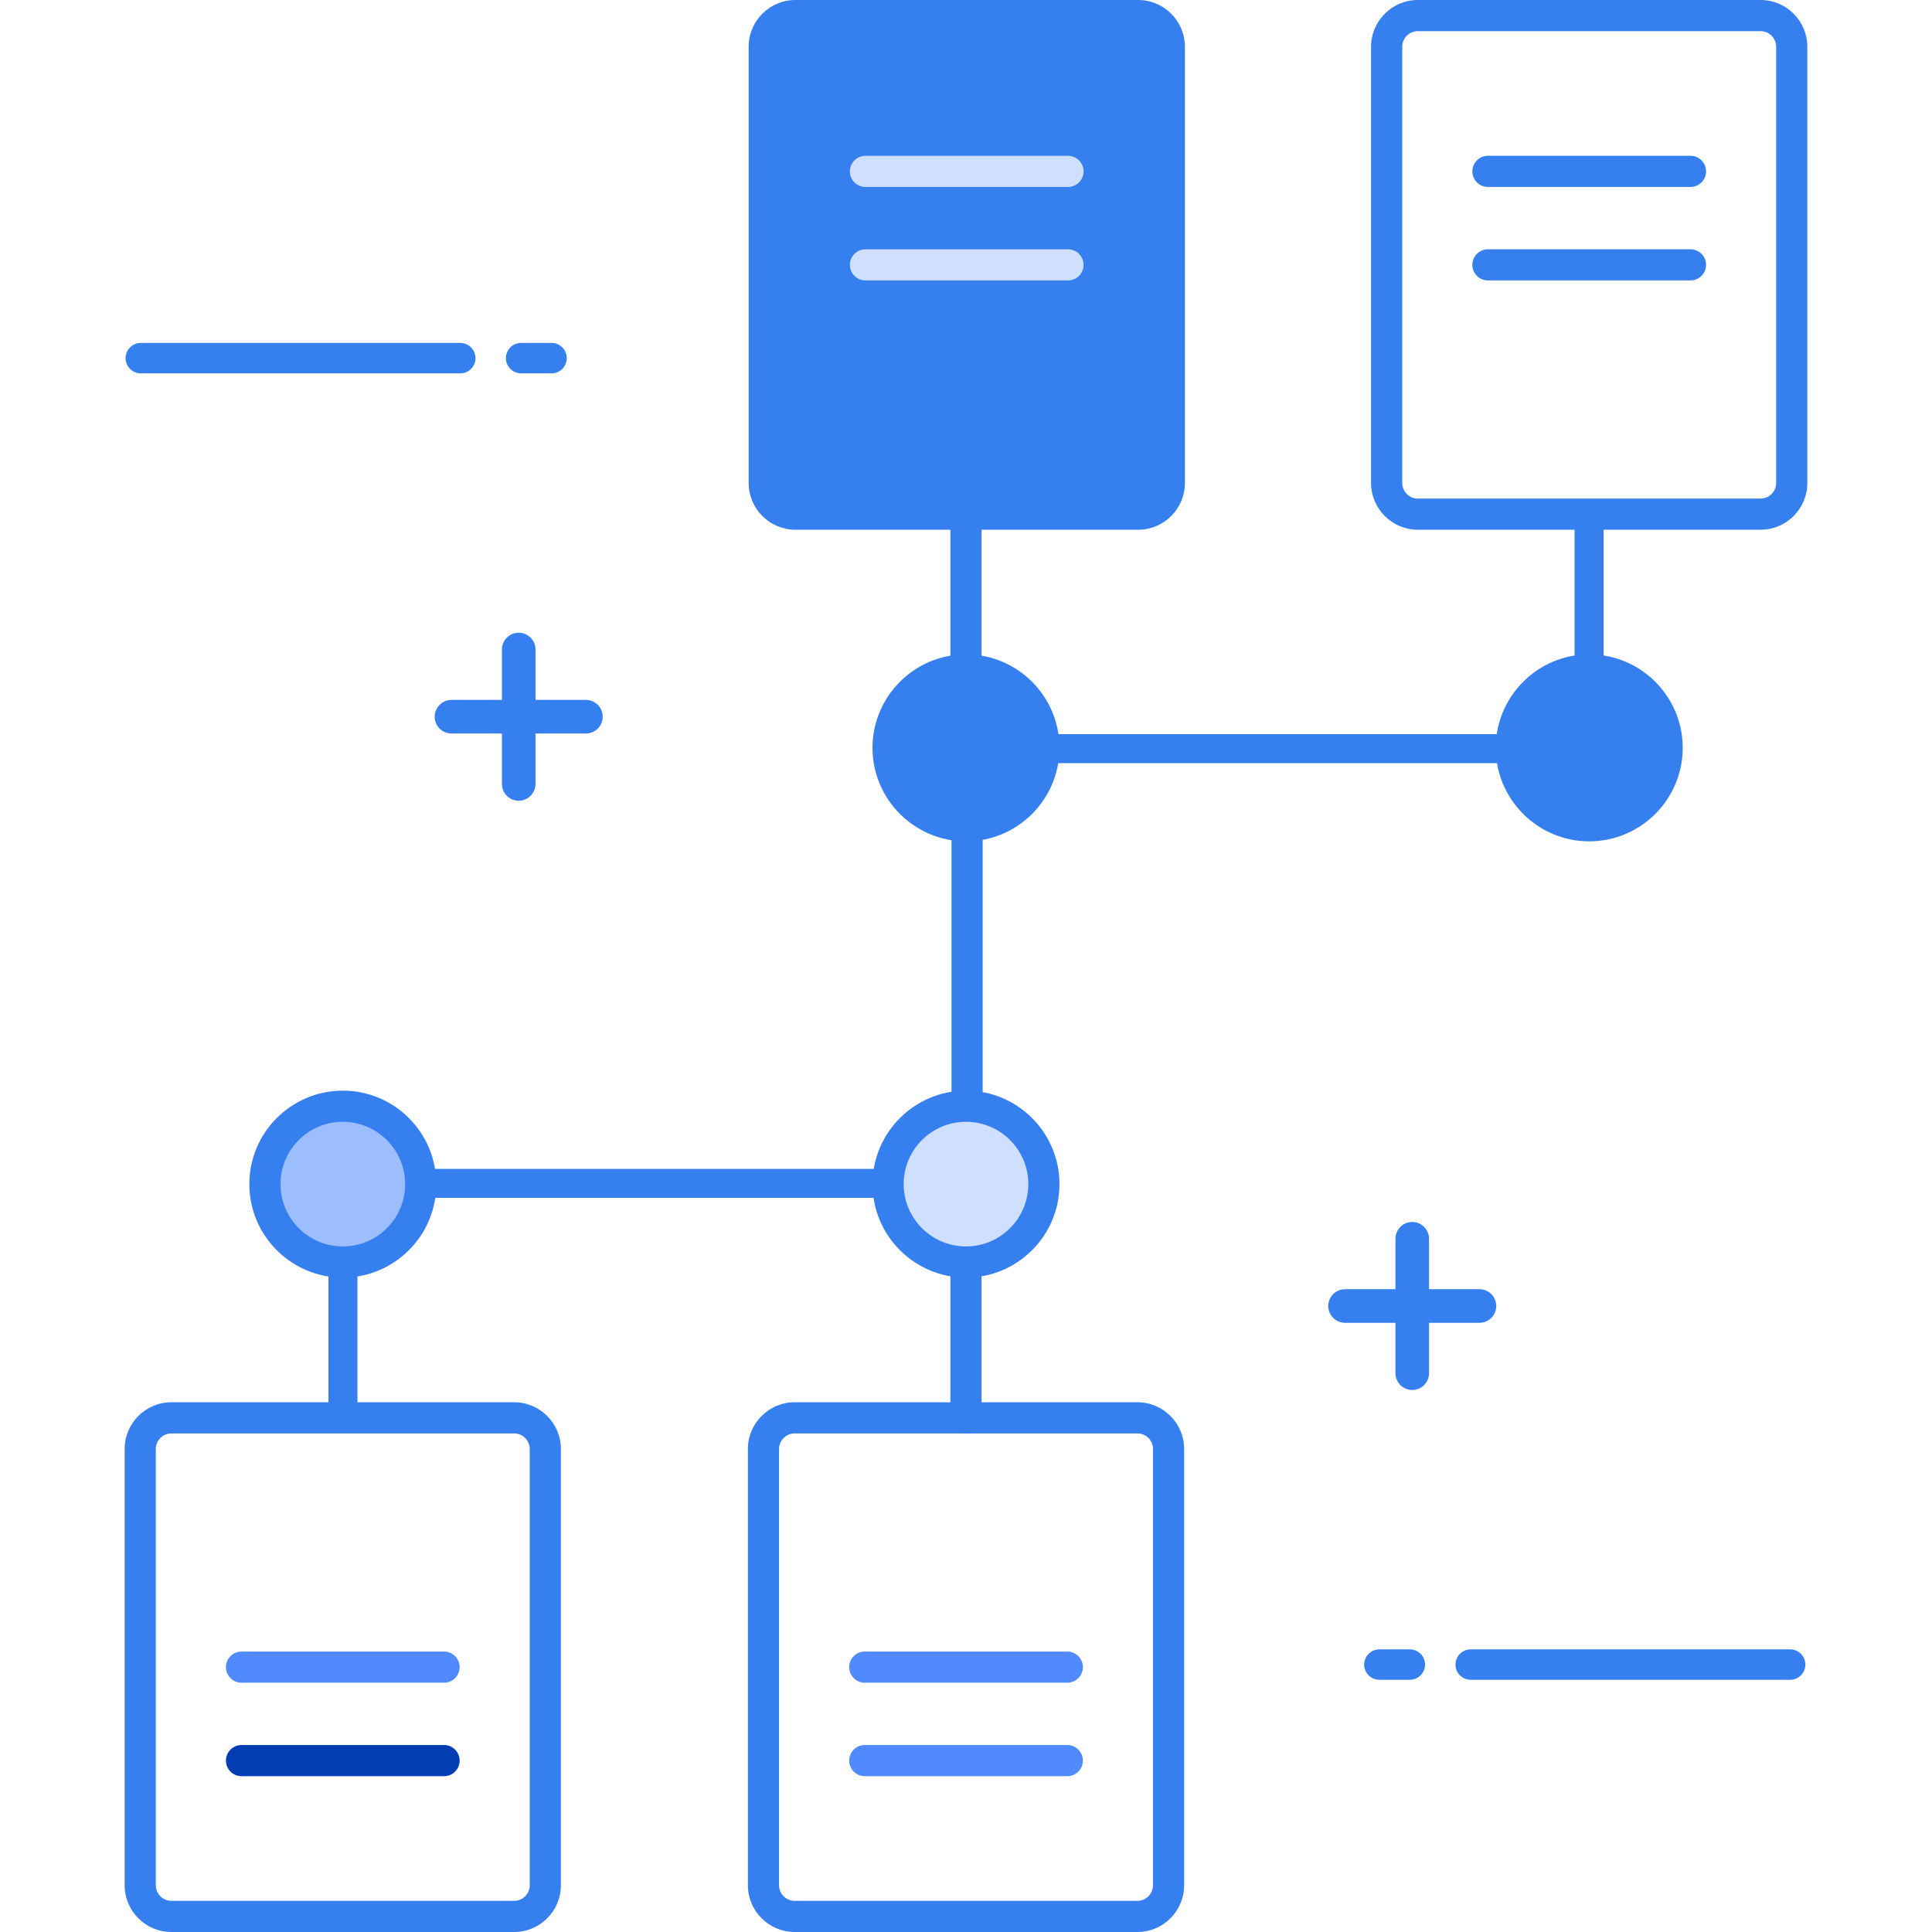<svg width="400" height="400" viewBox="0 0 400 400" fill="none" xmlns="http://www.w3.org/2000/svg">
    <g clip-path="url(#clip0)">
        <path d="M241.193 14C241.193 8.477 236.716 4 231.193 4H169.193C163.671 4 159.193 8.477 159.193 14V96C159.193 101.523 163.671 106 169.193 106H231.193C236.716 106 241.193 101.523 241.193 96V14Z" fill="#367FEE" />
        <path fill-rule="evenodd" clip-rule="evenodd" d="M74 248H200C201.657 248 203 246.657 203 245C203 243.343 201.657 242 200 242H71.5C69.567 242 68 243.567 68 245.5V293C68 294.657 69.343 296 71 296C72.657 296 74 294.657 74 293V248Z" fill="#367FEE" />
        <path fill-rule="evenodd" clip-rule="evenodd" d="M326 152H200C198.343 152 197 153.343 197 155C197 156.657 198.343 158 200 158H328.5C330.433 158 332 156.433 332 154.5V107C332 105.343 330.657 104 329 104C327.343 104 326 105.343 326 107V152Z" fill="#367FEE" />
        <path d="M200.225 248.385C202.006 248.385 203.451 246.94 203.451 245.16V154.837C203.451 153.056 202.006 151.611 200.225 151.611C198.445 151.611 197 153.056 197 154.837V245.16C197 246.94 198.445 248.385 200.225 248.385Z" fill="#367FEE" />
        <path d="M293.542 109.677H364.51C369.846 109.677 374.188 105.335 374.188 100V9.677C374.188 4.342 369.846 0 364.51 0H293.542C288.207 0 283.865 4.342 283.865 9.677V100C283.865 105.335 288.207 109.677 293.542 109.677ZM364.51 6.452C366.291 6.452 367.736 7.903 367.736 9.677V100C367.736 101.774 366.291 103.226 364.51 103.226H293.542C291.762 103.226 290.317 101.774 290.317 100V9.677C290.317 7.903 291.762 6.452 293.542 6.452H364.51Z" fill="#367FEE" />
        <path d="M308.061 38.71H349.997C351.777 38.71 353.223 37.265 353.223 35.485C353.223 33.704 351.777 32.259 349.997 32.259H308.061C306.281 32.259 304.836 33.704 304.836 35.485C304.836 37.265 306.281 38.71 308.061 38.71Z" fill="#367FEE" />
        <path d="M308.061 58.063H349.997C351.777 58.063 353.223 56.618 353.223 54.837C353.223 53.056 351.777 51.611 349.997 51.611H308.061C306.281 51.611 304.836 53.056 304.836 54.837C304.836 56.618 306.281 58.063 308.061 58.063Z" fill="#367FEE" />
        <path d="M329.037 170.97C320.129 170.97 312.908 163.749 312.908 154.841C312.908 145.933 320.129 138.712 329.037 138.712C337.945 138.712 345.166 145.933 345.166 154.841C345.166 163.749 337.945 170.97 329.037 170.97Z" fill="#367FEE" />
        <path d="M329.034 174.191C339.705 174.191 348.389 165.507 348.389 154.836C348.389 144.165 339.705 135.481 329.034 135.481C318.363 135.481 309.679 144.165 309.679 154.836C309.679 165.507 318.363 174.191 329.034 174.191ZM329.034 141.933C336.15 141.933 341.937 147.72 341.937 154.836C341.937 161.952 336.15 167.74 329.034 167.74C321.918 167.74 316.131 161.952 316.131 154.836C316.131 147.72 321.918 141.933 329.034 141.933Z" fill="#367FEE" />
        <path d="M199.997 158.061C201.777 158.061 203.223 156.616 203.223 154.836V106.448C203.223 104.668 201.777 103.223 199.997 103.223C198.216 103.223 196.771 104.668 196.771 106.448V154.836C196.771 156.616 198.216 158.061 199.997 158.061Z" fill="#367FEE" />
        <path d="M200 170.97C191.092 170.97 183.871 163.749 183.871 154.841C183.871 145.933 191.092 138.712 200 138.712C208.908 138.712 216.129 145.933 216.129 154.841C216.129 163.749 208.908 170.97 200 170.97Z" fill="#367FEE" />
        <path d="M199.997 174.192C210.668 174.192 219.352 165.508 219.352 154.837C219.352 144.166 210.668 135.482 199.997 135.482C189.326 135.482 180.642 144.166 180.642 154.837C180.642 165.508 189.326 174.192 199.997 174.192ZM199.997 141.934C207.113 141.934 212.9 147.721 212.9 154.837C212.9 161.953 207.113 167.74 199.997 167.74C192.881 167.74 187.094 161.953 187.094 154.837C187.094 147.721 192.881 141.934 199.997 141.934Z" fill="#367FEE" />
        <path d="M164.677 109.677H235.645C240.98 109.677 245.322 105.335 245.322 100V9.677C245.322 4.342 240.98 0 235.645 0H164.677C159.342 0 155 4.342 155 9.677V100C155 105.335 159.342 109.677 164.677 109.677ZM235.645 6.452C237.419 6.452 238.871 7.903 238.871 9.677V100C238.871 101.774 237.419 103.226 235.645 103.226H164.677C162.903 103.226 161.451 101.774 161.451 100V9.677C161.451 7.903 162.903 6.452 164.677 6.452H235.645Z" fill="#367FEE" />
        <path d="M179.183 38.71H221.118C222.899 38.71 224.344 37.265 224.344 35.485C224.344 33.704 222.899 32.259 221.118 32.259H179.183C177.402 32.259 175.957 33.704 175.957 35.485C175.957 37.265 177.402 38.71 179.183 38.71Z" fill="#CEDFFF" />
        <path d="M179.183 58.063H221.118C222.899 58.063 224.344 56.618 224.344 54.837C224.344 53.056 222.899 51.611 221.118 51.611H179.183C177.402 51.611 175.957 53.056 175.957 54.837C175.957 56.618 177.402 58.063 179.183 58.063Z" fill="#CEDFFF" />
        <path d="M35.484 400.002H106.451C111.787 400.002 116.129 395.66 116.129 390.324V300.002C116.129 294.666 111.787 290.324 106.451 290.324H35.484C30.148 290.324 25.806 294.666 25.806 300.002V390.324C25.806 395.66 30.148 400.002 35.484 400.002ZM106.451 296.776C108.226 296.776 109.677 298.227 109.677 300.002V390.324C109.677 392.098 108.226 393.55 106.451 393.55H35.484C33.71 393.55 32.258 392.098 32.258 390.324V300.002C32.258 298.227 33.71 296.776 35.484 296.776H106.451Z" fill="#367FEE" />
        <path d="M50.003 367.74H91.938C93.719 367.74 95.164 366.295 95.164 364.514C95.164 362.733 93.719 361.288 91.938 361.288H50.003C48.222 361.288 46.777 362.733 46.777 364.514C46.777 366.295 48.222 367.74 50.003 367.74Z" fill="#023DB3" />
        <path d="M50.003 348.387H91.938C93.719 348.387 95.164 346.942 95.164 345.161C95.164 343.381 93.719 341.936 91.938 341.936H50.003C48.222 341.936 46.777 343.381 46.777 345.161C46.777 346.942 48.222 348.387 50.003 348.387Z" fill="#508AFD" />
        <path d="M70.965 261.294C62.057 261.294 54.836 254.073 54.836 245.165C54.836 236.257 62.057 229.036 70.965 229.036C79.873 229.036 87.094 236.257 87.094 245.165C87.094 254.073 79.873 261.294 70.965 261.294Z" fill="#9CBDFE" />
        <path d="M70.977 264.515C81.648 264.515 90.332 255.831 90.332 245.16C90.332 234.49 81.648 225.806 70.977 225.806C60.306 225.806 51.622 234.49 51.622 245.16C51.622 255.831 60.306 264.515 70.977 264.515ZM70.977 232.257C78.093 232.257 83.88 238.044 83.88 245.16C83.88 252.277 78.093 258.064 70.977 258.064C63.861 258.064 58.074 252.277 58.074 245.16C58.074 238.044 63.861 232.257 70.977 232.257Z" fill="#367FEE" />
        <path d="M164.521 400.001H235.489C240.824 400.001 245.166 395.659 245.166 390.323V300.001C245.166 294.665 240.824 290.323 235.489 290.323H164.521C159.185 290.323 154.843 294.665 154.843 300.001V390.323C154.843 395.659 159.185 400.001 164.521 400.001ZM235.489 296.775C237.269 296.775 238.714 298.226 238.714 300.001V390.323C238.714 392.097 237.269 393.549 235.489 393.549H164.521C162.747 393.549 161.295 392.097 161.295 390.323V300.001C161.295 298.226 162.747 296.775 164.521 296.775H235.489Z" fill="#367FEE" />
        <path d="M179.04 367.74H220.975C222.756 367.74 224.201 366.295 224.201 364.514C224.201 362.733 222.756 361.288 220.975 361.288H179.04C177.259 361.288 175.814 362.733 175.814 364.514C175.814 366.295 177.259 367.74 179.04 367.74Z" fill="#508AFD" />
        <path d="M179.04 348.387H220.975C222.756 348.387 224.201 346.942 224.201 345.161C224.201 343.381 222.756 341.936 220.975 341.936H179.04C177.259 341.936 175.814 343.381 175.814 345.161C175.814 346.942 177.259 348.387 179.04 348.387Z" fill="#508AFD" />
        <path d="M199.997 296.774C201.777 296.774 203.223 295.329 203.223 293.548V245.161C203.223 243.381 201.777 241.936 199.997 241.936C198.216 241.936 196.771 243.381 196.771 245.161V293.548C196.771 295.329 198.216 296.774 199.997 296.774Z" fill="#367FEE" />
        <path d="M200 261.294C191.092 261.294 183.871 254.073 183.871 245.165C183.871 236.257 191.092 229.036 200 229.036C208.908 229.036 216.129 236.257 216.129 245.165C216.129 254.073 208.908 261.294 200 261.294Z" fill="#CEDFFF" />
        <path d="M199.999 264.515C210.67 264.515 219.354 255.831 219.354 245.16C219.354 234.49 210.67 225.806 199.999 225.806C189.328 225.806 180.644 234.49 180.644 245.16C180.644 255.831 189.328 264.515 199.999 264.515ZM199.999 232.257C207.115 232.257 212.902 238.044 212.902 245.16C212.902 252.277 207.115 258.064 199.999 258.064C192.883 258.064 187.095 252.277 187.095 245.16C187.095 238.044 192.883 232.257 199.999 232.257Z" fill="#367FEE" />
        <path d="M121.304 151.866H93.478C91.558 151.866 90 150.307 90 148.387C90 146.467 91.558 144.909 93.478 144.909H121.304C123.224 144.909 124.783 146.467 124.783 148.387C124.783 150.307 123.224 151.866 121.304 151.866Z" fill="#367FEE" />
        <path d="M278.479 266.917H306.305C308.225 266.917 309.783 268.475 309.783 270.395C309.783 272.315 308.225 273.873 306.305 273.873H278.479C276.559 273.873 275.001 272.315 275.001 270.395C275.001 268.475 276.559 266.917 278.479 266.917Z" fill="#367FEE" />
        <path d="M107.394 165.783C105.474 165.783 103.916 164.224 103.916 162.304V134.478C103.916 132.558 105.474 131 107.394 131C109.314 131 110.873 132.558 110.873 134.478V162.304C110.873 164.224 109.314 165.783 107.394 165.783Z" fill="#367FEE" />
        <path d="M292.389 253C294.309 253 295.867 254.558 295.867 256.478V284.304C295.867 286.224 294.309 287.782 292.389 287.782C290.469 287.782 288.911 286.224 288.911 284.304V256.478C288.911 254.558 290.469 253 292.389 253Z" fill="#367FEE" />
        <path d="M114.193 77.299H107.894C106.155 77.299 104.744 75.888 104.744 74.15C104.744 72.411 106.155 71 107.894 71H114.193C115.932 71 117.343 72.411 117.343 74.15C117.343 75.888 115.932 77.299 114.193 77.299Z" fill="#367FEE" />
        <path d="M285.59 341.483H291.889C293.628 341.483 295.039 342.894 295.039 344.633C295.039 346.371 293.628 347.782 291.889 347.782H285.59C283.852 347.782 282.441 346.371 282.441 344.633C282.441 342.894 283.852 341.483 285.59 341.483Z" fill="#367FEE" />
        <path d="M95.291 77.299H29.15C27.411 77.299 26 75.888 26 74.15C26 72.411 27.411 71 29.15 71H95.291C97.03 71 98.441 72.411 98.441 74.15C98.441 75.888 97.03 77.299 95.291 77.299Z" fill="#367FEE" />
        <path d="M304.492 341.483H370.634C372.372 341.483 373.783 342.894 373.783 344.633C373.783 346.371 372.372 347.782 370.634 347.782H304.492C302.753 347.782 301.342 346.371 301.342 344.633C301.342 342.894 302.753 341.483 304.492 341.483Z" fill="#367FEE" />
    </g>
    <defs>
        <clipPath id="clip0">
            <rect width="400" height="400" transform="matrix(-1 0 0 1 400 0)" fill="white" />
        </clipPath>
    </defs>
</svg>
    